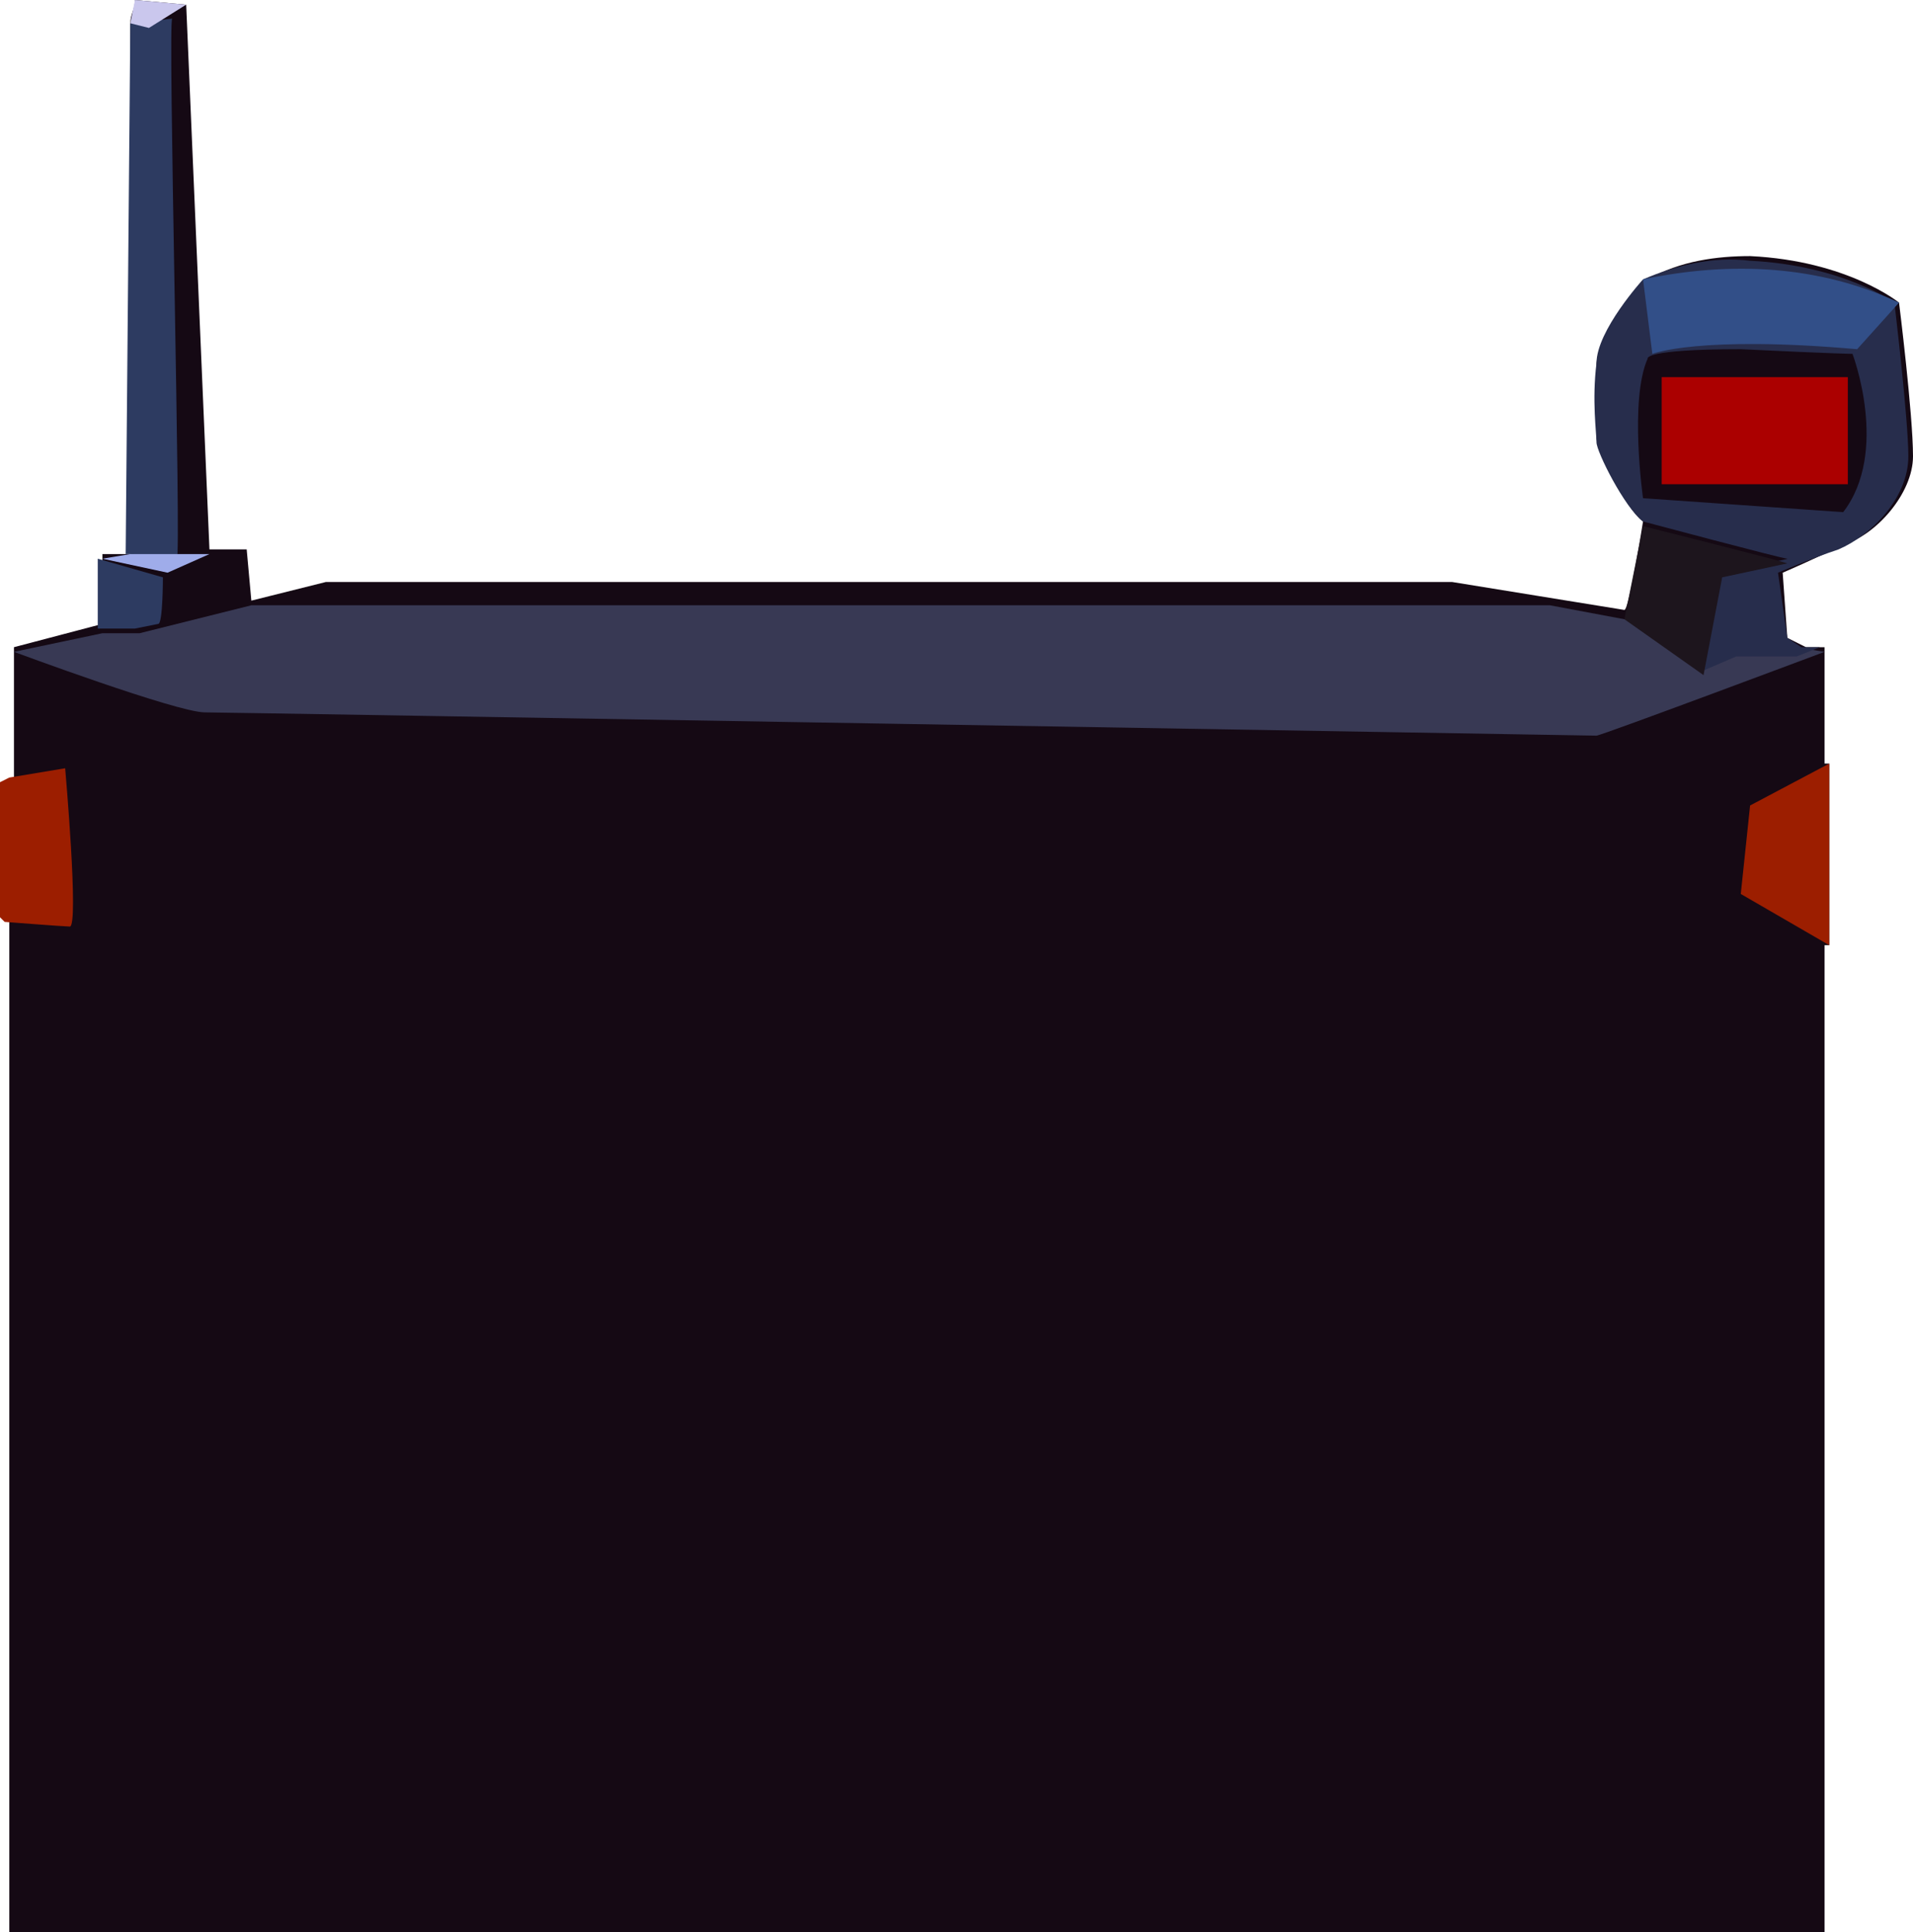 <?xml version="1.0" encoding="UTF-8" standalone="no"?>
<svg
   width="411"
   height="415"
   viewBox="0 0 411 415"
   version="1.1"
   id="svg26"
   sodipodi:docname="cb-layer-0223.svg"
   xmlns:inkscape="http://www.inkscape.org/namespaces/inkscape"
   xmlns:sodipodi="http://sodipodi.sourceforge.net/DTD/sodipodi-0.dtd"
   xmlns="http://www.w3.org/2000/svg"
   xmlns:svg="http://www.w3.org/2000/svg">
  <sodipodi:namedview
     id="namedview28"
     pagecolor="#ffffff"
     bordercolor="#666666"
     borderopacity="1.0"
     inkscape:pageshadow="2"
     inkscape:pageopacity="0.0"
     inkscape:pagecheckerboard="0" />
  <defs
     id="defs2" />
  <g
     id="id-70188">
    <path
       d="M 40,1 C 40,1 29,0 29,0 29,2 28,3 28,5 v 114 h -6 v 15 l -19,5 v 28 l -2,1 v 28 l 1,1 V 415 H 392 V 203 h 1 v -39 h -1 v -25 h -4 l -4,-2 -1,-14 c 0,0 7,-3 13,-6 7,-2 15,-11 15,-19 0,-9 -3,-33 -3,-33 0,0 -11,-9 -32,-10 -7,0 -15,1 -22,5 0,0 -10,10 -11,18 0,7 0,14 0,16 0,2 6,15 10,18 0,0 -3,19 -4,19 0,0 -37,-6 -37,-6 H 70 l -16,4 -1,-11 h -8 z"
       fill="#150914"
       id="id-70189" />
    <path
       d="m 392,140 c 0,0 -48,18 -49,18 -1,0 -294,-5 -299,-5 -6,0 -41,-13 -41,-13 l 19,-4 h 8 l 24,-6 h 279 l 16,3 43,7"
       fill="#383954"
       id="path5" />
    <path
       d="m 407,65 c 0,0 -11,-8 -31,-9 -8,-1 -16,1 -23,4 0,0 -10,11 -10,18 -1,8 0,15 0,17 0,2 6,14 10,17 0,0 30,8 31,8 1,0 -15,3 -15,3 l -3,21 c 0,0 7,-3 7,-3 1,0 13,0 13,0 l 5,-2 h -4 l -3,-2 -2,-14 c 0,0 7,-3 13,-5 7,-3 15,-11 15,-20 0,-8 -3,-33 -3,-33 z m -11,45 -43,-3 c 0,0 -3,-21 1,-30 0,0 -1,-2 20,-2 21,1 24,1 24,1 0,0 8,21 -2,34 z"
       fill="#272d4c"
       id="id-70191"
       fill-rule="nonzero" />
    <path
       d="m 353,60 2,16 c 0,0 10,-4 44,-1 l 9,-10 c -17,-8 -36,-9 -55,-5 z"
       fill="#324f88"
       id="path8" />
    <rect
       fill="#ab0000"
       width="40"
       height="23"
       x="357"
       y="81"
       id="id-70193" />
    <path
       d="m 384,121 c -3,-1 -31,-8 -31,-8 l -4,20 17,12 4,-21 z"
       fill="#1d151d"
       id="path11" />
    <path
       d="m 21,120 14,4 c 0,0 0,10 -1,10 l -5,1 h -8 z"
       fill="#2d3b61"
       id="path13" />
    <path
       d="m 37,4 c -1,0 2,116 1,116 -1,-1 -11,-1 -11,-1 L 28,5 Z"
       fill="#2d3b61"
       id="path15" />
    <polygon
       points="45,119 28,119 22,120 36,123 "
       fill="#9facea"
       id="polygon17" />
    <polygon
       points="28,5 29,0 40,1 32,6 "
       fill="#cac7ed"
       id="polygon19" />
    <path
       d="m 2,167 12,-2 c 0,0 3,34 1,34 -1,0 -14,-1 -14,-1 l -1,-1 v -29 z"
       fill="#9c1e00"
       id="path21" />
    <polygon
       points="374,192 393,203 393,164 376,173 "
       fill="#9c1e00"
       id="polygon23" />
  </g>
</svg>
